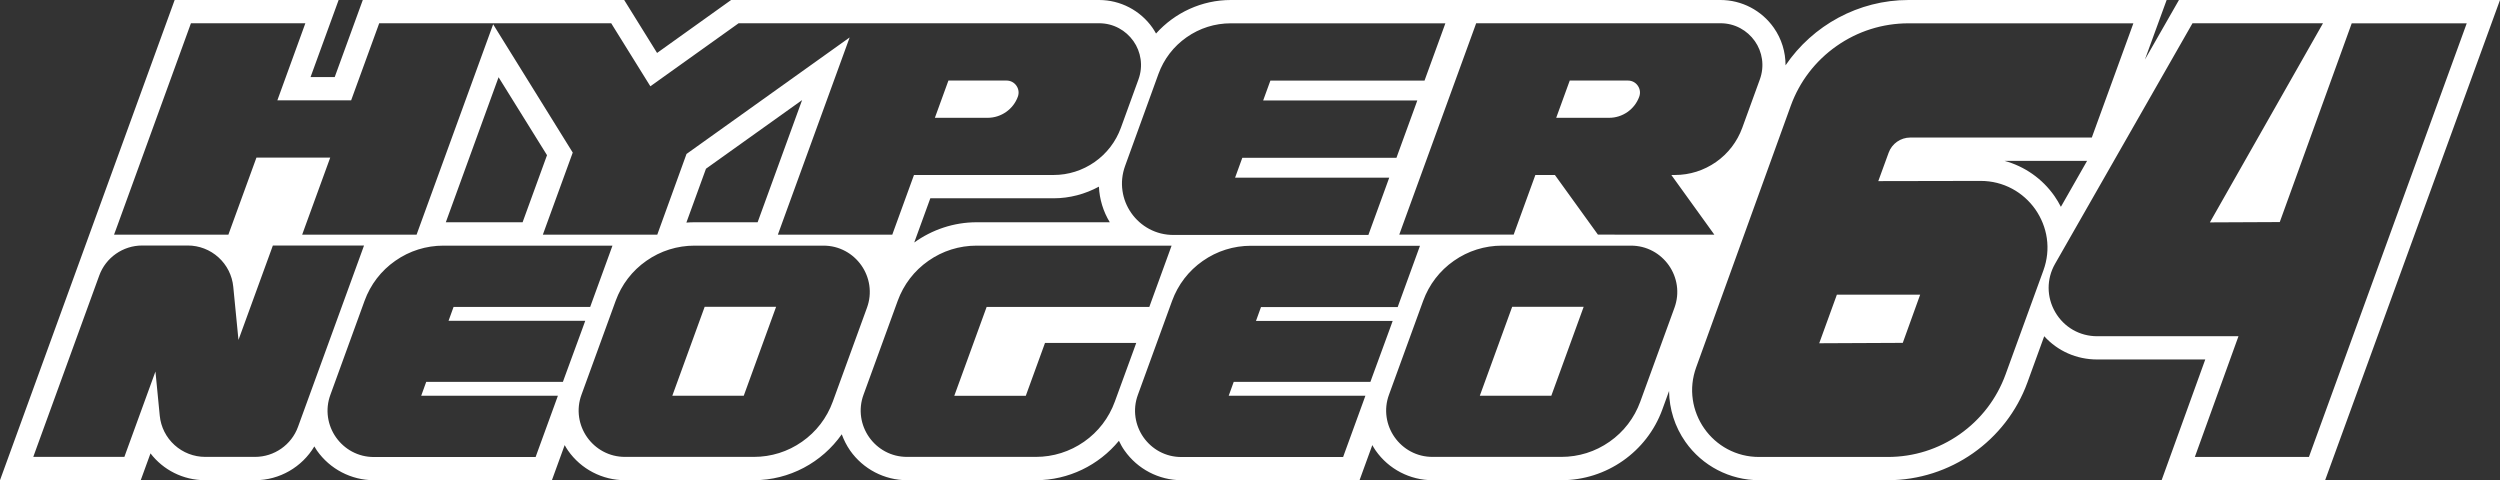 <?xml version="1.0" encoding="utf-8"?>
<!-- Generator: Adobe Illustrator 25.0.0, SVG Export Plug-In . SVG Version: 6.00 Build 0)  -->
<svg version="1.1" id="Layer_1" xmlns="http://www.w3.org/2000/svg" xmlns:xlink="http://www.w3.org/1999/xlink" x="0px" y="0px"
	 viewBox="0 0 3839 737.4" style="enable-background:new 0 0 3839 737.4;" xml:space="preserve">
<rect x="0" y="0" width="3839" height="737.4" fill="#333333" stroke="none"/>
<style type="text/css">
	.st0{fill:#FFFFFF;}
</style>
<g>
	<g>
		<polygon class="st0" points="1032.4,607.7 1142.1,607.7 1191.8,471.1 1082.1,471.1 		"/>
		<polygon class="st0" points="2793.6,527.1 2921.9,526.5 2948.6,452.5 2820.7,452.5 		"/>
		<path class="st0" d="M3346,0l-52.3,91.5L3327.1,0h-396.4c-76.6,0-147,38.8-188.8,100.3c0-20.4-6-40.5-18-57.6
			C2705.2,16,2674.6,0,2642,0H1890c-44.6,0-86.1,19.5-114.8,51.5c-1.7-3-3.4-6-5.4-8.8C1751.1,16,1720.4,0,1687.8,0h-565.1
			L1009,81.3L958.5,0H557.1L514,118.3h-37.1L520,0H268.2L0,737.4h216.1l15-41.2c19.4,25.3,49.9,41.2,84,41.2h76.6
			c37.7,0,72.2-20.3,91-51.9c1.3,2.1,2.5,4.3,3.9,6.3c20,28.5,52.7,45.6,87.6,45.6h273.3l19.6-53.9c1.6,2.8,3.2,5.6,5.1,8.3
			c20,28.6,52.7,45.6,87.6,45.6h197.8c54.5,0,104.6-27.2,135-70.5c3.2,8.7,7.4,17.1,12.8,24.9c20,28.5,52.7,45.6,87.6,45.6h197.8
			c50.1,0,96.6-23.1,127.4-60.5c2.5,5.1,5.2,10.2,8.6,14.9c20,28.5,52.7,45.6,87.6,45.6h273.3l19.6-53.9c1.6,2.8,3.2,5.6,5.1,8.3
			c20,28.6,52.7,45.6,87.6,45.6h197.8c69,0,131.2-43.6,154.8-108.4l10.4-28.6c0.3,27.6,8.8,54.9,25.1,78.1
			c25.9,36.9,68.2,58.9,113.3,58.9H2899c95.5,0,181.6-60.3,214.3-150.1l25.8-71c20.6,22.7,49.6,35.7,81.2,35.7l166.1,0l-67,185.3
			h251.1L3839,0L3346,0z M1778.9,113.6c8.3-22.9,23.3-42.4,43.3-56.4s43.4-21.4,67.8-21.4h315.7h13.8l-4.7,13l-25,68.6l-2.3,6.4
			h-6.8h-229.9l-11.1,30.5h222.9h13.8l-4.7,13l-25,68.6l-2.3,6.4h-6.8h-229.9l-11.1,30.5h222.9h13.8l-4.7,13l-25,68.6l-2.3,6.4h-6.8
			H1802c-13.3,0-25.9-3.1-37.4-9.3c-10.8-5.8-20.3-14.2-27.4-24.4c-7.1-10.1-11.8-21.9-13.5-34c-1.9-12.9-0.5-25.8,4-38.3
			L1778.9,113.6z M179.9,347.4L290.9,42.1l2.3-6.4h6.8h155.1h13.8l-4.7,13l-38.3,105.4h113.3l40.8-112l2.3-6.4h6.8H744h12.3h1.5
			h15.9h159.5h5.4l2.8,4.6l57.3,92.2l133-95l2.5-1.8h3.1h167.8h7.6h6.8h15.8h352.5c10.8,0,21.1,2.6,30.4,7.6
			c8.8,4.7,16.5,11.6,22.3,19.8s9.6,17.8,11,27.7c1.5,10.5,0.4,21-3.3,31.2l-27,74.3c-7.8,21.3-21.7,39.5-40.3,52.5
			c-18.6,13-40.4,19.9-63.1,19.9h-214.3l-31,85.2l-2.3,6.4h-6.8h-155.1h-13.8l4.7-13l105.5-289.8l-250.5,178.9L1011.6,354l-2.3,6.4
			h-6.8H847.4h-13.8l4.7-13l41.2-113.1l-114-183.7l-8.2-13.3l-4.2,11.5L642,354l-2.3,6.4h-6.8H477.8H464l4.7-13L507.1,242H393.8
			l-40.8,112l-2.3,6.4H344H188.9h-13.8L179.9,347.4z M1704.2,341.3h-204.4c-35.2,0-68.5,11.4-95.9,31.1l24.7-67.9h189.3
			c24.8,0,48.6-6.5,69.6-17.9C1688.4,305.8,1694,324.6,1704.2,341.3z M1163.4,341.3h-96.8c-4.2,0-8.4,0.2-12.6,0.5l30.1-82.7
			l147.6-105.4L1163.4,341.3z M802.5,341.3H684.6l81-222.7L840,238.3L802.5,341.3z M457.6,655.5c-10,27.6-36.5,46.1-65.9,46.1h-76.6
			c-17.4,0-34.2-6.5-47.1-18.2s-21-27.7-22.7-45.1l-6.6-67.8l-45.4,124.7l-2.3,6.4h-6.8H64.9H51.1l4.7-13l96.6-265.5
			c10-27.6,36.5-46.1,65.9-46.1h70.1c17.4,0,34.2,6.5,47.1,18.2s21,27.7,22.7,45.1l8,81.7l50.5-138.6l2.3-6.4h6.8h119.4h13.8
			l-4.7,13L457.6,655.5z M866.7,580l-2.3,6.4h-6.8H654.5l-7.7,21.3h196.1h13.8l-4.7,13l-27.2,74.7l-2.3,6.4h-6.8H574.2
			c-12,0-23.3-2.8-33.7-8.4c-9.7-5.2-18.2-12.8-24.6-21.9c-6.4-9.1-10.6-19.7-12.2-30.6c-1.7-11.7-0.5-23.3,3.6-34.5L559.8,462
			c9.1-25,25.4-46.3,47.2-61.5c21.8-15.3,47.4-23.3,74-23.3h245.7h13.8l-4.7,13l-27.2,74.7l-2.3,6.4h-6.8H696.5l-7.7,21.3h196.1
			h13.8l-4.7,13L866.7,580z M1278.8,616.8c-9.1,25-25.4,46.3-47.2,61.5c-21.8,15.3-47.4,23.3-74,23.3H959.8c-12,0-23.3-2.8-33.7-8.4
			c-9.7-5.2-18.2-12.8-24.6-21.9c-6.4-9.1-10.6-19.7-12.2-30.6c-1.7-11.7-0.5-23.3,3.6-34.5L945.4,462c9.1-25,25.4-46.3,47.2-61.5
			c21.8-15.3,47.4-23.3,74-23.3h197.8c12,0,23.3,2.8,33.7,8.4c9.7,5.2,18.2,12.8,24.6,21.9s10.6,19.7,12.2,30.6
			c1.7,11.7,0.5,23.3-3.6,34.5L1278.8,616.8z M1711.9,616.8c-9.1,25-25.4,46.3-47.2,61.5s-47.4,23.3-74,23.3h-197.8
			c-12,0-23.3-2.8-33.7-8.4c-9.7-5.2-18.2-12.8-24.6-21.9c-6.4-9.1-10.6-19.7-12.2-30.6c-1.7-11.7-0.5-23.3,3.6-34.5l52.5-144.2
			c9.1-25,25.4-46.3,47.2-61.5c21.8-15.3,47.4-23.3,74-23.3h285.6h13.8l-4.7,13l-27.2,74.7l-2.3,6.4h-6.8h-243l-49.7,136.5h109.8
			l27.2-74.8l2.3-6.4h6.8H1731h13.8l-4.7,13L1711.9,616.8z M2106.7,580l-2.3,6.4h-6.8h-203.1l-7.7,21.3h196.1h13.8l-4.7,13
			l-27.2,74.7l-2.3,6.4h-6.8h-241.5c-12,0-23.3-2.8-33.7-8.4c-9.7-5.2-18.2-12.8-24.6-21.9c-6.4-9.1-10.6-19.7-12.2-30.6
			c-1.7-11.7-0.5-23.3,3.6-34.5l52.5-144.2c9.1-25,25.4-46.3,47.2-61.5c21.8-15.3,47.4-23.3,74-23.3h245.7h13.8l-4.7,13l-27.2,74.7
			l-2.3,6.4h-6.8h-203.1l-7.7,21.3h196.1h13.8l-4.7,13L2106.7,580z M2571.3,472.6l-52.5,144.2c-9.1,25-25.4,46.3-47.2,61.5
			c-21.8,15.3-47.4,23.3-74,23.3h-197.8c-12,0-23.3-2.8-33.7-8.4c-9.7-5.2-18.2-12.8-24.6-21.9s-10.6-19.7-12.2-30.6
			c-1.7-11.7-0.5-23.3,3.6-34.5l52.5-144.2c9.1-25,25.4-46.3,47.2-61.5c21.8-15.3,47.4-23.3,74-23.3h197.8c12,0,23.3,2.8,33.7,8.4
			c9.7,5.2,18.2,12.8,24.6,21.9c6.4,9.1,10.6,19.7,12.2,30.6C2576.6,449.7,2575.4,461.3,2571.3,472.6z M2458.7,360.3h-4.9l-2.9-4
			l-63.2-87.6h-30l-31,85.2l-2.3,6.4h-6.8h-155.1h-13.8l4.7-13l111.1-305.2l2.3-6.4h6.8H2642c10.8,0,21.1,2.6,30.4,7.6
			c8.8,4.7,16.5,11.6,22.3,19.8s9.6,17.8,11,27.7c1.5,10.5,0.4,21-3.3,31.2l-27,74.3c-7.8,21.3-21.7,39.5-40.3,52.5
			c-18.6,13-40.4,19.9-63.1,19.9h-5.5l55,76.3l11,15.3h-18.9H2458.7z M3137.8,415.4l-58.1,159.7c-13.6,37.3-37.9,69-70.4,91.8
			c-32.5,22.8-70.6,34.8-110.3,34.8h-197.9c-17.2,0-33.6-4.1-48.5-12.1c-14-7.5-26.3-18.4-35.5-31.6c-9.2-13.1-15.3-28.4-17.6-44.1
			c-2.5-16.8-0.7-33.5,5.1-49.7l145.2-401.5c13.5-37.4,37.9-69.2,70.4-92c32.5-22.8,70.7-34.9,110.5-34.9h331.5h13.8l-4.7,13
			l-56.8,156l-2.3,6.4h-6.8l-272,0c-14.8,0-28.2,9.4-33.2,23.3l-15.9,43.6l157-0.3l0.2,0c17.3,0,33.6,4.1,48.5,12.1
			c14,7.5,26.3,18.5,35.5,31.6c9.2,13.2,15.3,28.4,17.6,44.2C3145.5,382.4,3143.7,399.2,3137.8,415.4z M3205,246.9l-40.3,70.7
			c-2.9-5.7-6.2-11.3-9.9-16.6c-18.7-26.7-45.9-45.6-76.7-54H3205z M3547.9,695.3l-2.3,6.4h-6.8h-154.6h-13.8l4.7-13l62.3-172.4
			l-217.1,0c-26.8,0-50.8-13.8-64.3-37c-13.4-23.2-13.5-50.9-0.3-74.1L3364,40.6l2.8-4.9h5.6h178.2h16.6l-8.2,14.4l-165.5,291.4
			l107.3-0.5L3609,42.2l2.3-6.4h6.8h156h13.8l-4.7,13L3547.9,695.3z"/>
		<polygon class="st0" points="2272.4,607.7 2382.2,607.7 2431.9,471.1 2322.1,471.1 		"/>
		<path class="st0" d="M1563,148.5c2.1-5.7,1.3-11.9-2.2-16.9c-3.5-5-9-7.9-15.1-7.9h-89.3l-20.8,57.2h81.3
			C1537.4,180.8,1556,167.8,1563,148.5z"/>
		<path class="st0" d="M2499.8,123.7h-89.3l-20.8,57.2h81.3c20.6,0,39.2-13,46.2-32.4c2.1-5.7,1.3-11.9-2.2-16.9
			C2511.5,126.5,2505.9,123.7,2499.8,123.7z"/>
	</g>
</g>
</svg>
